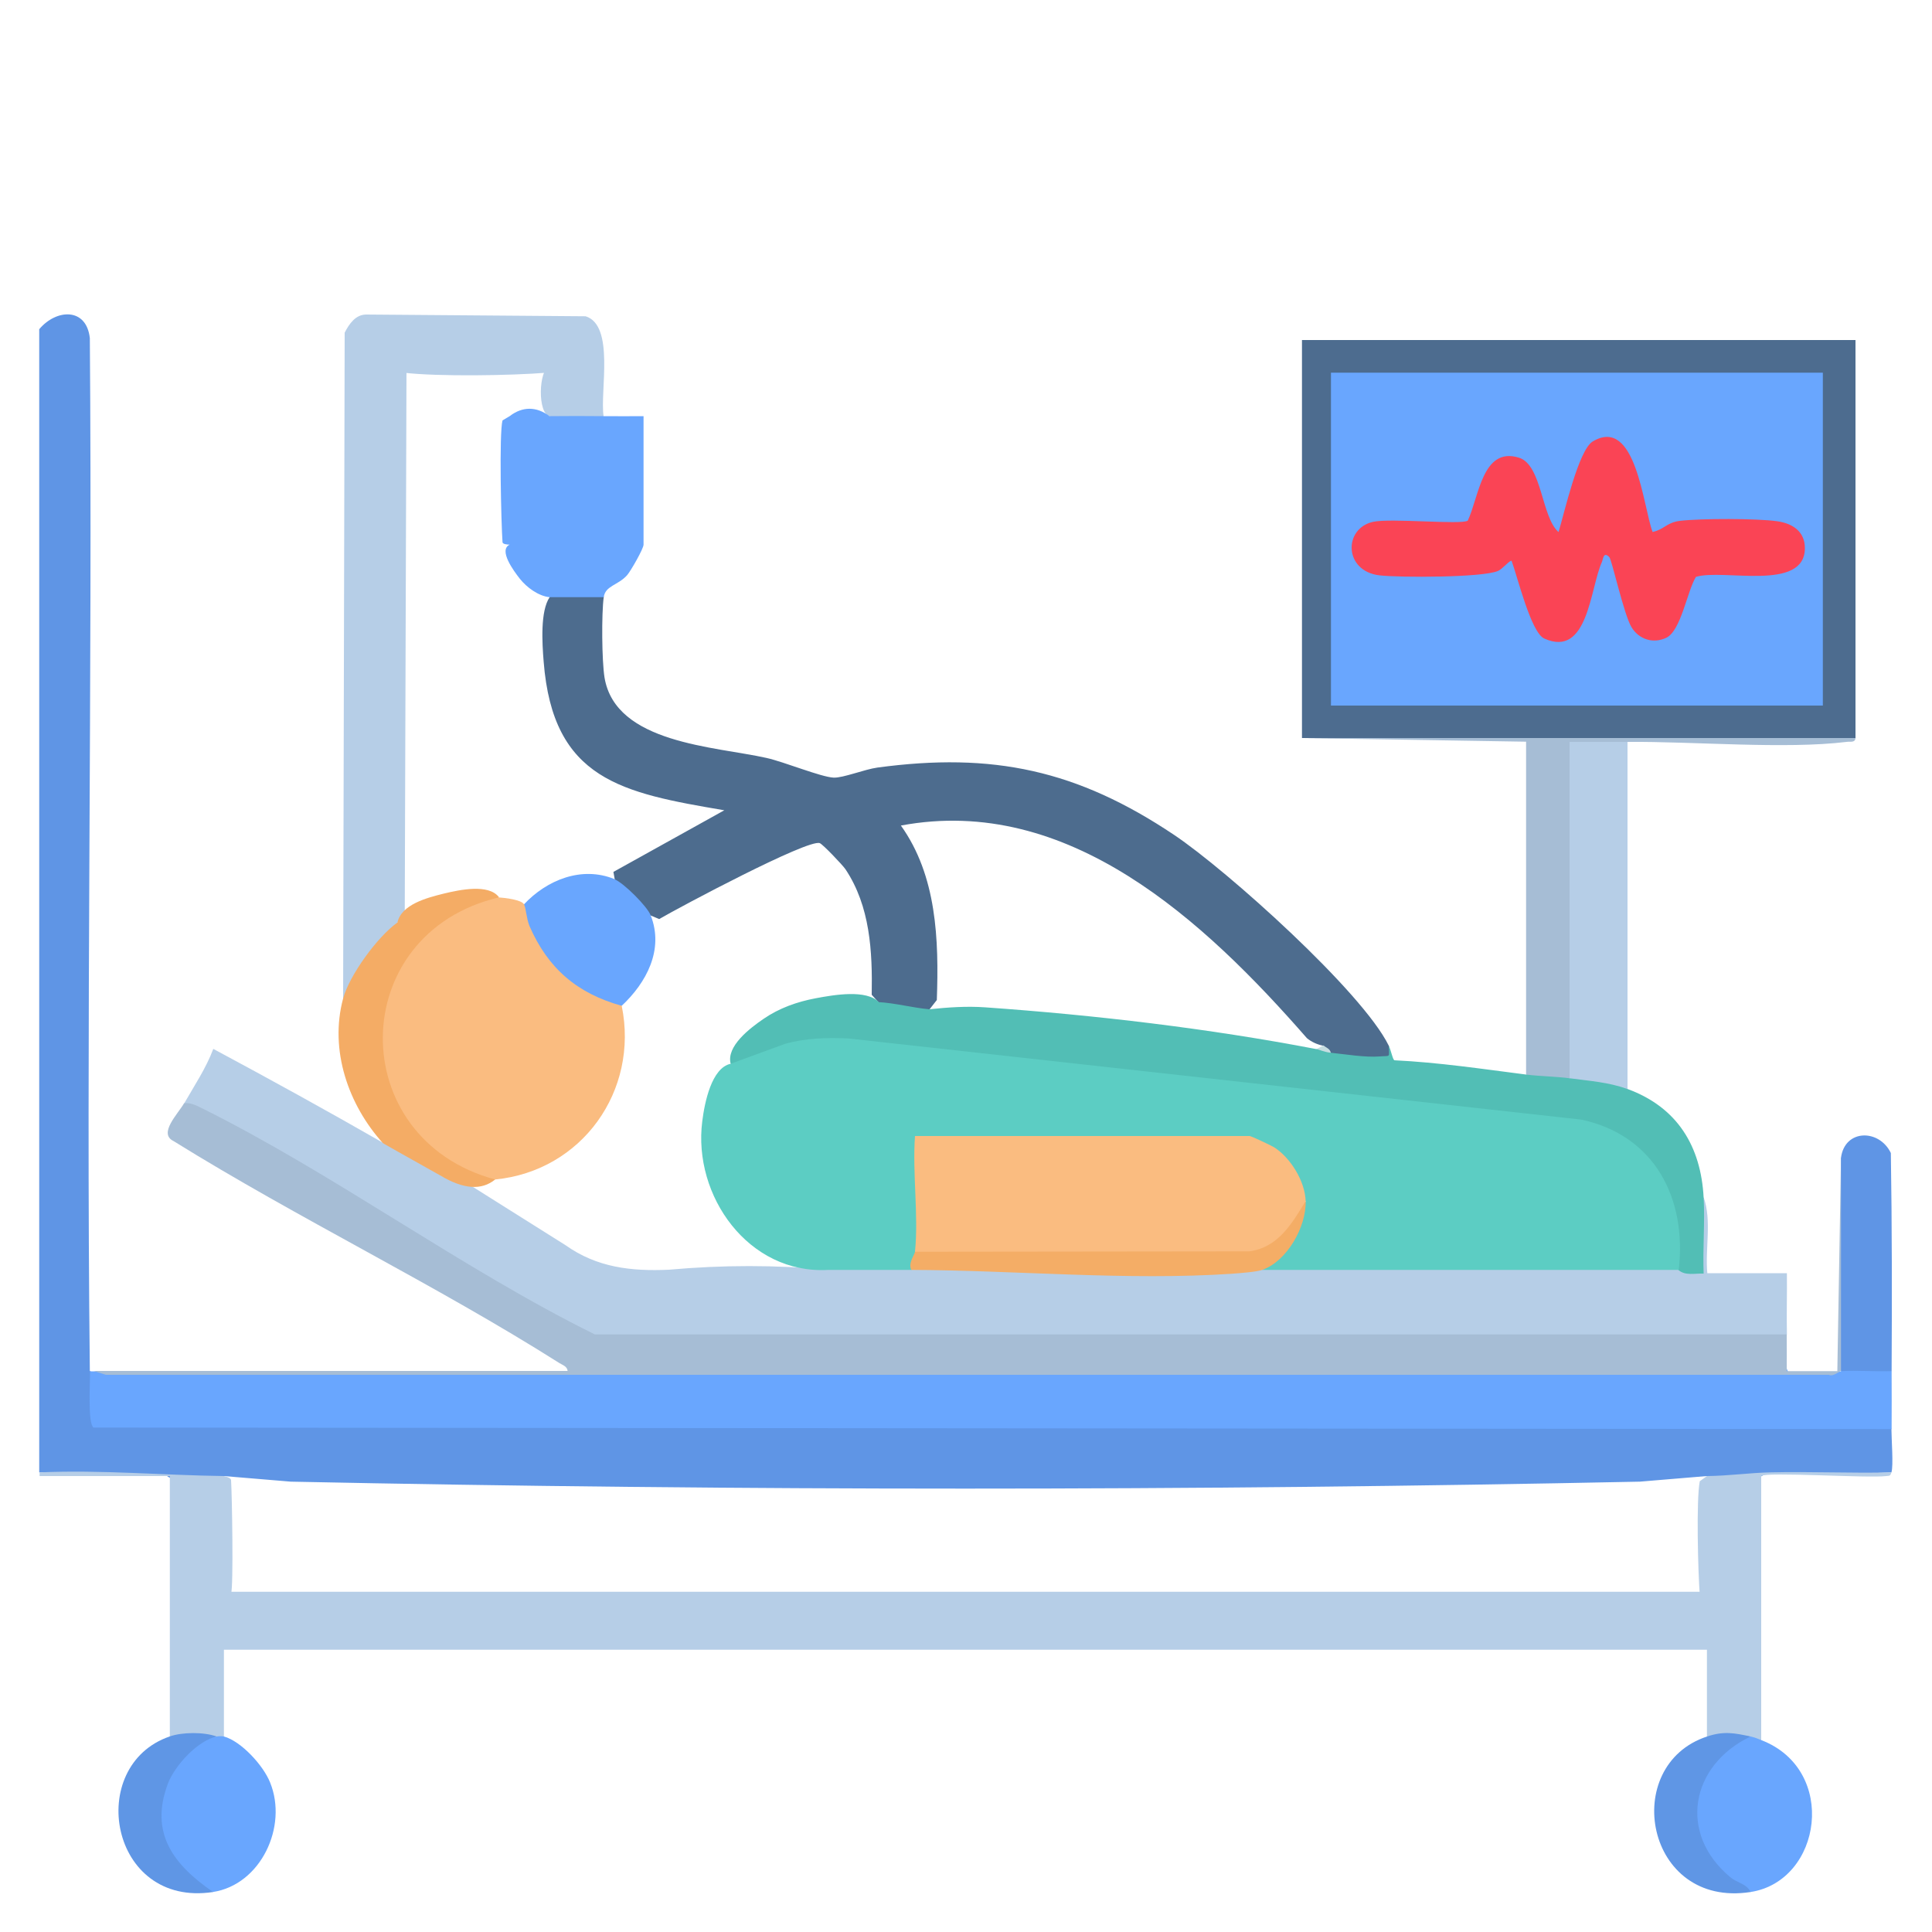 <?xml version="1.0" encoding="UTF-8"?>
<svg id="Layer_3" data-name="Layer 3" xmlns="http://www.w3.org/2000/svg" viewBox="0 0 100 100">
  <defs>
    <style>
      .cls-1 {
        fill: #c6dde1;
      }

      .cls-2 {
        fill: #5f95e5;
      }

      .cls-3 {
        fill: #f4ad66;
      }

      .cls-4 {
        fill: #4d6c8f;
      }

      .cls-5 {
        fill: #5f96e5;
      }

      .cls-6 {
        fill: #5ccdc3;
      }

      .cls-7 {
        fill: #69a6fe;
      }

      .cls-8 {
        fill: #f4ac65;
      }

      .cls-9 {
        fill: #a6bdd5;
      }

      .cls-10 {
        fill: #fabc80;
      }

      .cls-11 {
        fill: #52beb5;
      }

      .cls-12 {
        fill: #fa4455;
      }

      .cls-13 {
        fill: #4d6c8e;
      }

      .cls-14 {
        fill: #b6cee7;
      }
    </style>
  </defs>
  <path class="cls-2" d="M4.66,70.97l.35.16c-.05.83,0,1.63.12,2.38l92.54.08.23.37c0,.52.11,1.91,0,2.25-2.17.1-4.35.12-6.54.07-.64.54-2.28.68-3.01.12l-3.47.29c-23.27.48-46.57.48-69.83,0l-3.47-.29c-.93.47-2.18.56-3.01-.05-2.19-.01-4.36-.06-6.54-.14V17.04c.88-1.05,2.44-1.14,2.62.46.14,17.82-.2,35.65,0,53.46Z"/>
  <path class="cls-14" d="M11.59,76.4c.15.04.37.1.37.22.05.75.13,5.5,0,5.87l-.37.27.18-.37h76.35l.23.37c-.15-.04-.36-.1-.37-.22-.09-1.13-.19-4.91,0-5.87l.37-.27c1.13-.01,2.23-.17,3.27-.19,2.09-.05,4.19.05,6.28,0-.06.19-.08.17-.27.19-.96.12-6.24-.23-6.47,0v13.67c-.29.43-.46.31-.56-.19-.63.13-1.27.23-1.91.29l-.34-.29v-4.49H11.59v4.49c-.09.48-.19.44-.37,0l-2.14.3-.29-.3v-13.48s-6.74,0-6.74,0v-.19c3.2-.14,6.38.15,9.55.19Z"/>
  <path class="cls-14" d="M19.83,59.17c1.18.04,2.36.68,3,1.69l1.64.57,4.8,3.02c1.62,1.15,3.38,1.36,5.36,1.27,2.77-.25,5.52-.25,8.24,0,1.43-.37,2.88-.37,4.31,0l.58-.25c5.81.2,11.57.17,17.29-.07l.29.31,1.09-.37h20.21l.23.37c.24-.18.54-.24.89-.17l.07-2.96.35-.61c.43,1.2.07,2.67.19,3.93h4.12c.01,1.06-.02,2.13,0,3.18l-.18.37-61.61-.03c-6.46-3.63-12.88-7.35-19.25-11.14-.83-.27-1.46-.66-1.91-1.18.52-.91,1.13-1.82,1.5-2.81,2.91,1.56,5.91,3.21,8.8,4.87Z"/>
  <path class="cls-7" d="M95.29,70.97c.59-.6,2-.55,2.62,0,0,1,.01,2,0,3l-93.07-.08c-.31-.22-.17-2.36-.18-2.91h.19c7.96.18,16.31.15,24.49.1.15,0,.3-.12.45-.27h62.68c.05.15.11.27.17.27.88.04,1.89.04,2.65-.1Z"/>
  <path class="cls-13" d="M31.25,30.9c-.12.86-.1,3.31.04,4.17.57,3.42,5.71,3.56,8.38,4.16.91.2,2.82.99,3.48,1.02.49.02,1.6-.43,2.26-.52,5.98-.81,10.36.13,15.37,3.49,2.73,1.83,9.73,8.11,11.1,10.9l.19.77c-.05.26-3.12.35-3.19-.39-.27-.1-.39-.22-.37-.37-.32-.06-.61-.19-.86-.39-5.33-6.1-12.36-12.63-21.02-11.01,1.86,2.6,1.97,5.91,1.86,9.03l-.39.5c-.45.55-2.26.21-2.62-.37l-.36-.4c.04-2.25-.08-4.58-1.36-6.5-.15-.22-1.18-1.3-1.33-1.35-.62-.22-7.25,3.31-8.31,3.93l-.43-.18c-.57.04-1.84-1.29-1.87-1.87l-.07-.39,5.74-3.19c-5.29-.9-8.87-1.57-9.35-7.69-.08-.97-.18-2.62.31-3.34.18-.62,2.52-.57,2.81,0Z"/>
  <path class="cls-9" d="M92.48,69.1c.01.62,0,1.25,0,1.87h2.62l.19-11.05.37.17v10.65l-.37.22c-.06,0-.4.31-.63.2H5.48s-.63-.2-.63-.2h24.53c-.02-.24-.27-.31-.43-.41-6.41-4.06-13.5-7.47-19.97-11.49-.8-.39.23-1.4.55-1.96.36-.03.64.12.94.27,6.84,3.4,13.42,8.29,20.32,11.7h61.69Z"/>
  <path class="cls-4" d="M67.39,38.2v-20.6h28.65v20.6c-4.81.2-9.68.23-14.61.09-.58.45-1.95.45-2.53,0l-11.51-.09Z"/>
  <path class="cls-14" d="M31.25,21.54c-.95.45-1.86.45-2.81,0-.62-.15-.57-2.36,0-2.62,0,.15-.03.37-.13.37-1.85.15-5.63.21-7.42,0l-.22-.37.37.13c-.03,9.39-.06,18.79-.09,28.19l-.38.51.07.42c-1.06.93-1.93,2.12-2.46,3.43l-.42.08.08-34.46c.23-.45.56-.94,1.12-.94l11.35.09c1.52.47.74,3.89.93,5.16Z"/>
  <path class="cls-11" d="M45.48,51.87c.81.04,1.81.3,2.62.37.96-.1,1.93-.17,2.9-.1,5.69.4,11.55,1.09,17.13,2.16.28-.09.53-.01.75.19.79.08,1.77.25,2.54.19.57-.05.48.1.46-.56.12.24.21.75.3.76,2.29.11,4.55.45,6.82.74.46-.51,1.94-.44,2.25.19.64-.54,2.67-.24,3,.56,2.58.95,3.79,2.97,3.93,5.62.07,1.3-.05,2.63,0,3.93-.44-.02-.95.13-1.31-.19l-.33-.46c.31-3.26-1.44-6.3-4.78-6.95l-37.88-4.2c-2.05-.22-3.84.46-5.68,1.2l-.38-.26c-.24-.9.99-1.84,1.71-2.33.8-.55,1.73-.88,2.69-1.06s2.63-.47,3.28.21Z"/>
  <path class="cls-7" d="M28.44,21.54c.93-.01,1.88-.01,2.81,0,.68.01,1.38,0,2.06,0v6.65c0,.21-.66,1.36-.85,1.58-.47.53-1.13.54-1.21,1.14h-2.81c-.57-.06-1.17-.5-1.53-.95-.33-.42-1.12-1.49-.53-1.77-.15,0-.37-.03-.37-.13-.07-.97-.18-5.65,0-6.3l.37-.22c.66-.51,1.39-.51,2.06,0Z"/>
  <path class="cls-14" d="M84.24,38.39v17.98c-.98-.36-1.97-.42-3-.56l-.37-.13c-.05-5.78-.02-11.54.1-17.28,1.05-.19,2.19-.13,3.27,0Z"/>
  <path class="cls-9" d="M96.04,38.2c-.02.26-.28.17-.46.2-3.18.39-7.95-.03-11.34,0-1,0-2,0-3,0v17.41c-.68-.09-1.51-.1-2.25-.19v-17.23s-11.61-.19-11.61-.19h28.65Z"/>
  <path class="cls-7" d="M91.17,90.07c3.98,1.54,3.13,7.29-.56,7.86-4.1-.91-4.19-7.37,0-8.05.21.05.37.11.56.19Z"/>
  <path class="cls-7" d="M11.59,89.88c.9.25,2.04,1.5,2.39,2.38.93,2.28-.48,5.29-2.96,5.67-4.11-.87-3.96-7.67.19-8.05.08-.02.3-.02.37,0Z"/>
  <path class="cls-8" d="M25.82,46.44l-.37.49c-6.92,1.99-7,11.43-.17,13.62l.35.5c-.7.57-1.63.51-2.81-.19-.98-.56-2.01-1.12-3-1.69-1.79-1.98-2.78-4.82-2.06-7.49.33-1.21,1.78-3.2,2.81-3.93.21-.94,1.52-1.28,2.41-1.5.83-.2,2.3-.51,2.84.18Z"/>
  <path class="cls-2" d="M97.91,70.97c-.87.03-1.75-.05-2.62,0v-11.05c.2-1.49,1.98-1.49,2.58-.24.06,3.76.06,7.53.04,11.29Z"/>
  <path class="cls-5" d="M90.61,89.88c-3.1,1.48-3.79,5.02-1.03,7.3.34.28.83.32,1.03.75-5.46.85-6.78-6.56-2.25-8.05.87-.29,1.41-.18,2.25,0Z"/>
  <path class="cls-5" d="M11.22,89.88c-.99.21-2.17,1.5-2.53,2.44-.97,2.58.31,4.21,2.34,5.61-5.37.82-6.63-6.54-2.25-8.05.65-.23,1.77-.24,2.43,0Z"/>
  <path class="cls-6" d="M86.86,65.73h-21.53l.05-.42c1.14-.66,1.82-1.91,2.2-3.14l-.39-.18c-.22-1.34-1.15-2.34-2.42-2.76l-.09-.43-.13.37h-16.96l-.23-.37.35.52c.07.78.23,4.53.07,4.99-.07.21-.23.36-.41.48.49.2.18.77-.19.94-1.43,0-2.87,0-4.31,0-4.12.24-7.02-3.83-6.52-7.7.12-.96.48-2.76,1.47-2.97l2.81-1.03c1.07-.3,2.17-.33,3.28-.28l37.93,4.2c3.8.81,5.48,4.07,5.05,7.78Z"/>
  <path class="cls-3" d="M65.33,65.73c-.31.11-1.21.17-1.58.2-5.43.36-11.17-.18-16.58-.2-.18-.35.17-.78.19-.94l.13-.37h17.14c1.22-.18,1.92-1.25,2.5-2.23l.45-.02c.04,1.33-.97,3.12-2.25,3.56Z"/>
  <path class="cls-7" d="M31.81,45.51c.47.19,1.69,1.4,1.87,1.87.7,1.78-.23,3.49-1.5,4.68-1.55.48-3.47-1.31-4.35-2.57-.44-.64-1.39-2.13-.71-2.68,1.18-1.26,2.98-2,4.68-1.31Z"/>
  <path class="cls-1" d="M68.89,54.49c-.35-.03-.65-.18-.75-.19l.37-.19c.1.11.33.16.37.37Z"/>
  <rect class="cls-7" x="68.89" y="19.29" width="25.46" height="17.23"/>
  <path class="cls-10" d="M27.13,46.82c.1.22.12.74.28,1.12.95,2.18,2.46,3.48,4.77,4.12.9,4.4-2.06,8.55-6.55,8.99-7.83-2.11-7.74-12.73.19-14.6.3.02,1.2.12,1.31.37Z"/>
  <path class="cls-10" d="M67.58,62.17c-.71,1.16-1.42,2.4-2.92,2.6l-17.3.02c.19-1.89-.14-4.07,0-5.99h17.32c.08,0,1.12.49,1.28.59.85.55,1.59,1.76,1.62,2.78Z"/>
  <path class="cls-12" d="M85.55,27.53c.58-.12.72-.49,1.4-.57,1.07-.13,3.99-.13,5.04.02.78.11,1.43.52,1.43,1.39,0,2.28-4.25,1.05-5.64,1.49-.45.73-.77,2.78-1.53,3.15-.68.32-1.41.09-1.8-.54s-1.02-3.49-1.15-3.63c-.31-.32-.32.1-.39.26-.61,1.35-.71,4.97-2.98,3.95-.69-.31-1.39-3.22-1.69-4.02-.08-.06-.48.43-.7.52-.79.35-5.11.35-6.14.23-1.85-.22-1.87-2.43-.33-2.77.91-.2,4.55.16,4.9-.06.58-1.21.75-3.85,2.65-3.26,1.2.37,1.16,3.08,2.05,3.85.29-.95,1.03-4.25,1.77-4.69,2.24-1.34,2.61,3.41,3.1,4.69Z"/>
</svg>